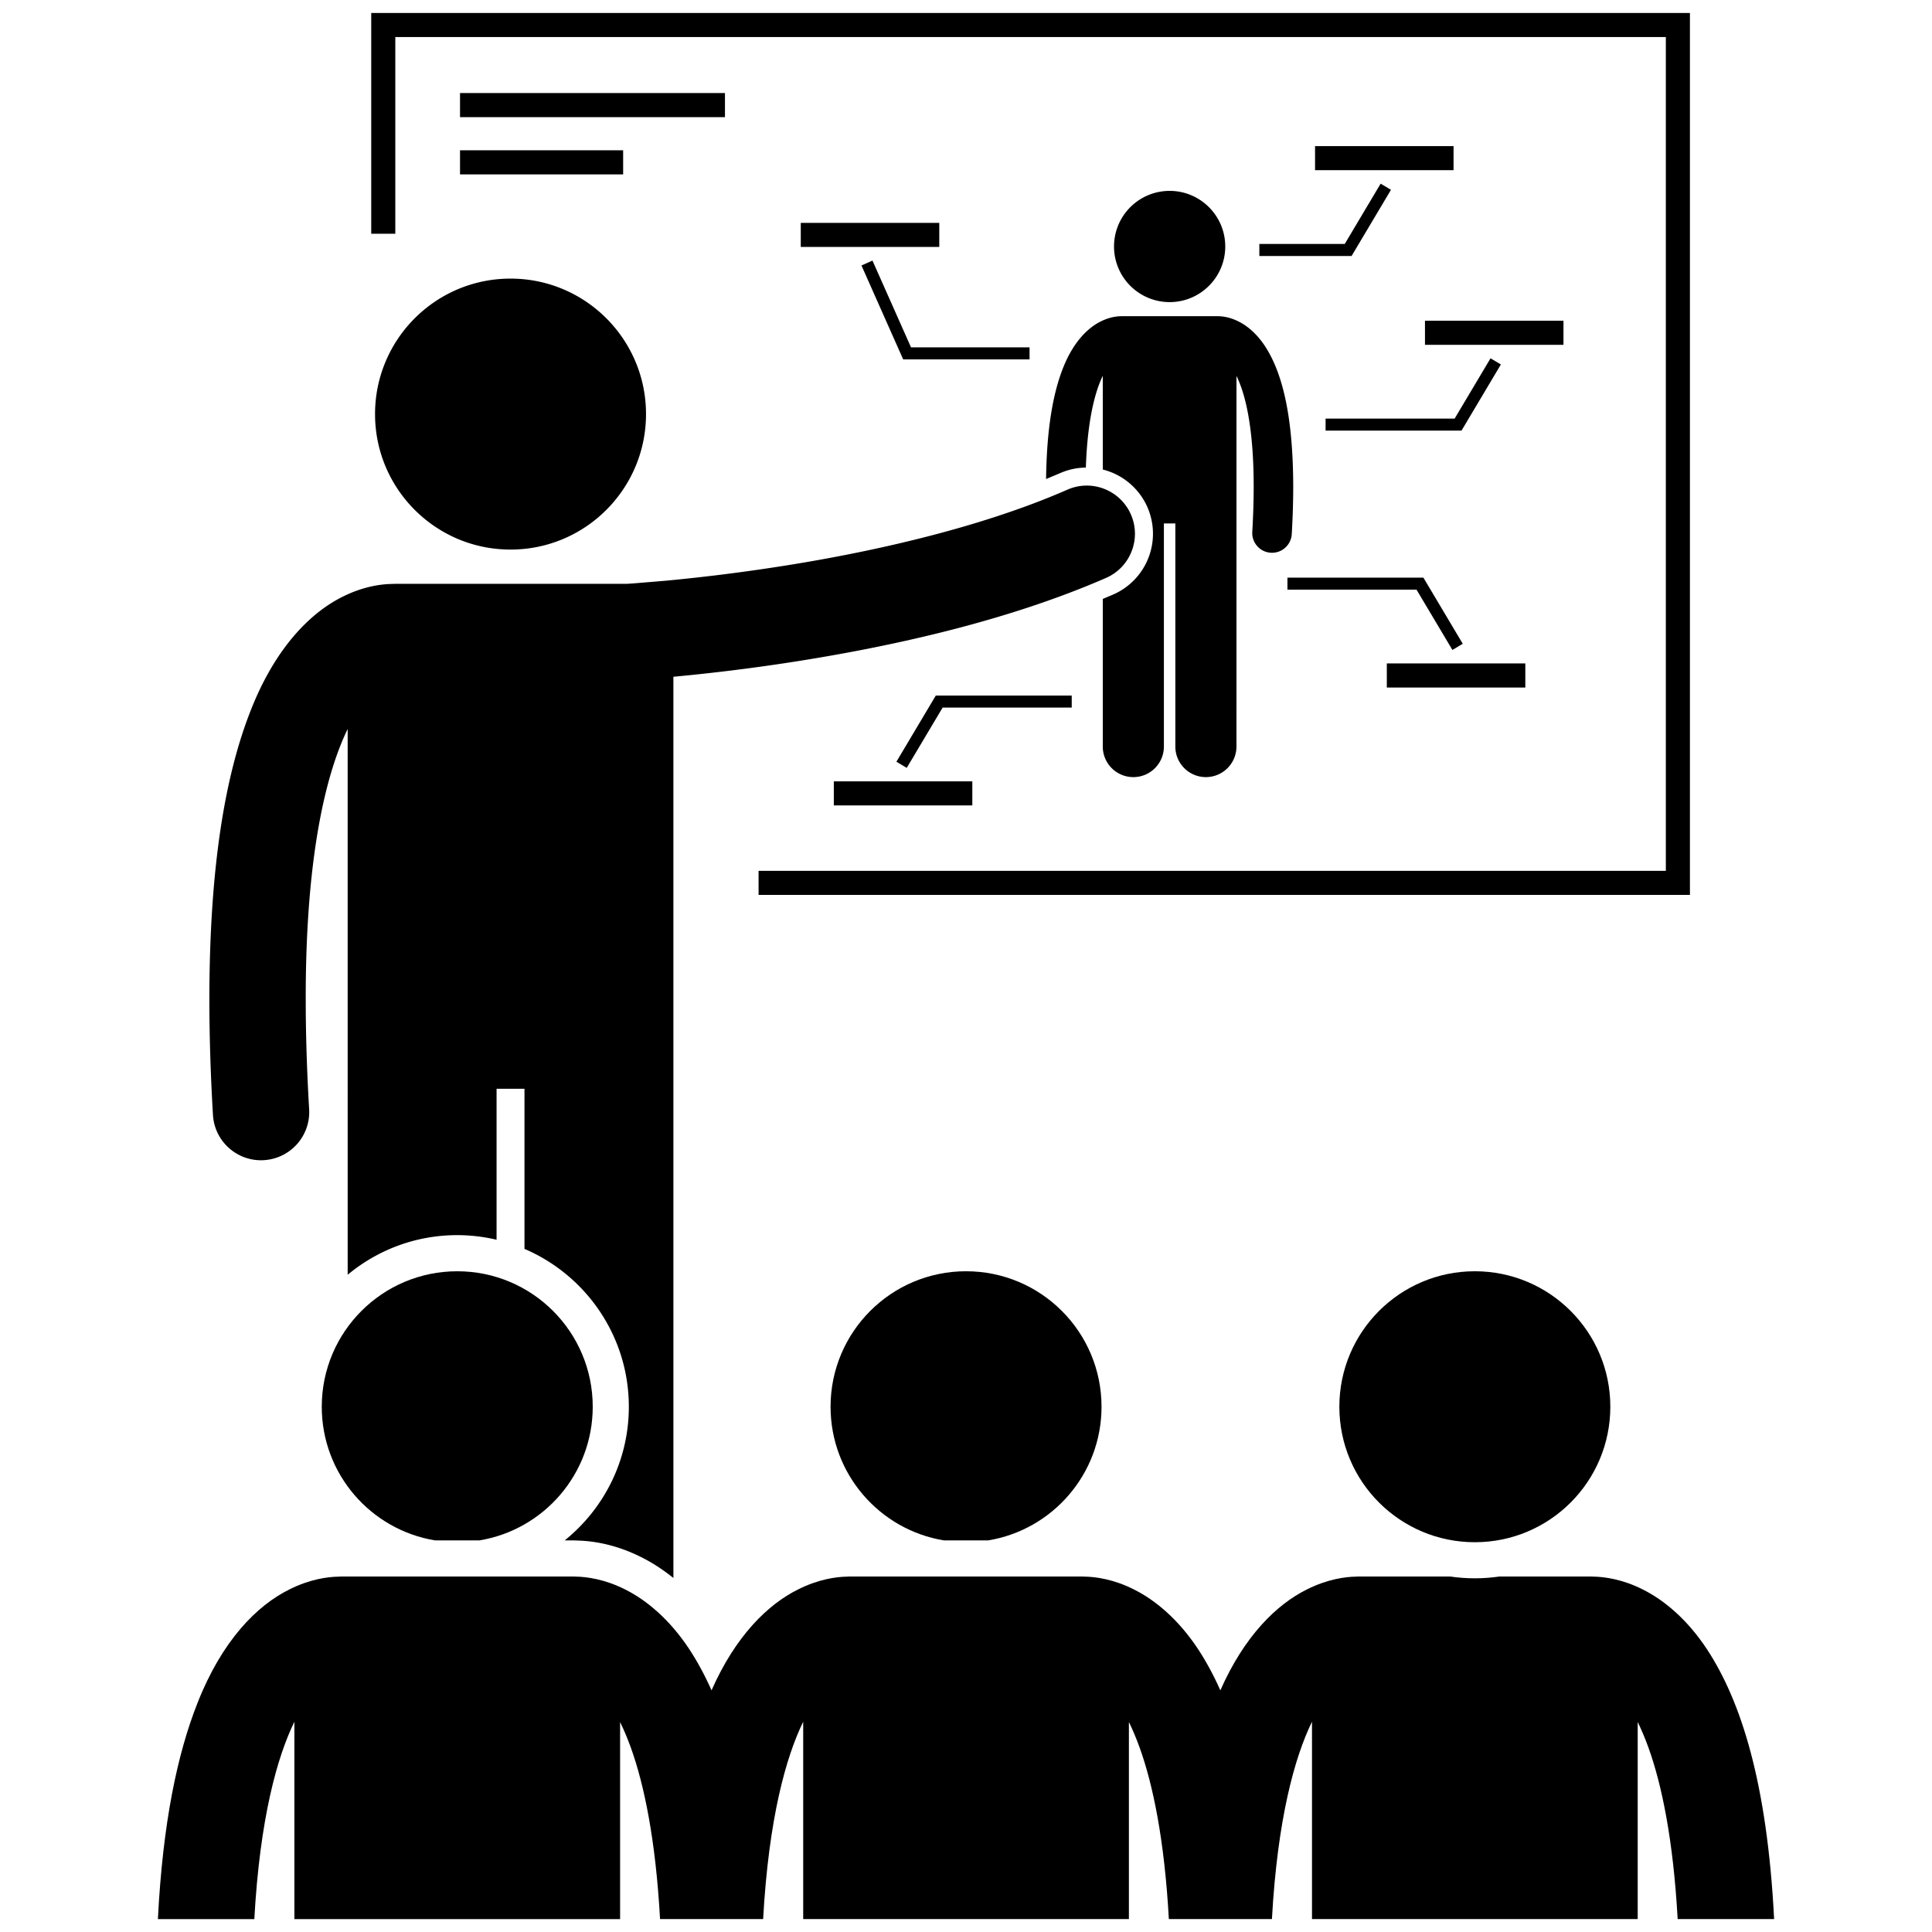 <svg xmlns="http://www.w3.org/2000/svg" viewBox="136 136 480 480"><defs><clipPath id="H"><path d="M228 139.21h328V359H228z"/></clipPath><clipPath id="I"><path d="M175 527h402v85.793H175z"/></clipPath></defs><g fill="#000"><path d="M405.78 252.17c.395-11.914 2.313-18.938 4.203-22.805v23.289a16.46 16.46 0 0 1 11.098 9.371 16.48 16.48 0 0 1-8.477 21.668l-2.621 1.109v36.676c0 4.195 3.398 7.594 7.59 7.594s7.594-3.398 7.594-7.594v-55.434h2.844v55.434c0 4.195 3.402 7.594 7.59 7.594a7.6 7.6 0 0 0 7.594-7.594l.004-92.086c.363.746.73 1.602 1.094 2.602 1.731 4.797 3.188 12.668 3.18 24.953 0 3.387-.109 7.106-.348 11.191-.156 2.711 1.91 5.031 4.617 5.191a3.62 3.62 0 0 0 .289.008 4.92 4.92 0 0 0 4.902-4.629c.25-4.258.359-8.168.363-11.762-.027-18.535-2.984-28.789-7.019-34.961-2.019-3.062-4.379-5.027-6.559-6.113-2.094-1.055-3.937-1.297-5.043-1.309-.074-.004-.148-.012-.223-.012h-23.723c-.078 0-.156.008-.234.012-1.106.016-2.945.254-5.035 1.309-3.305 1.641-6.863 5.223-9.356 11.57-2.402 6.074-4.051 14.734-4.207 27.574l3.508-1.477c2.031-.887 4.172-1.344 6.375-1.371zm34.63-54.93c0 7.633-6.187 13.82-13.82 13.82a13.82 13.82 0 0 1-13.816-13.82 13.82 13.82 0 0 1 13.816-13.816c7.633 0 13.82 6.188 13.82 13.816M222.38 452.71c7.391-6.144 16.879-9.844 27.215-9.844a42.69 42.69 0 0 1 9.777 1.144v-37.508h6.934v39.781c15.227 6.512 25.926 21.641 25.926 39.223 0 13.41-6.231 25.387-15.938 33.207h2.203c.309 0 .605.012.906.031 3.746.082 9.484.883 15.969 4.156 2.75 1.371 5.402 3.113 7.934 5.152l-.004-223.91a494.39 494.39 0 0 0 29.227-3.617c23.281-3.609 52.707-9.797 78.273-20.945 6.051-2.652 8.816-9.711 6.164-15.766s-9.703-8.816-15.758-6.164c-22.309 9.785-50.227 15.832-72.32 19.215-11.059 1.707-20.68 2.773-27.5 3.414l-7.957.66-1.687.113-57.801.004c-.156 0-.305.02-.461.023-2.691.023-7.223.59-12.383 3.191-8.047 3.992-16.719 12.719-22.789 28.184-6.144 15.531-10.273 37.977-10.293 71.879.004 8.762.281 18.289.891 28.664.375 6.359 5.648 11.266 11.938 11.266a11.01 11.01 0 0 0 .715-.023 11.97 11.97 0 0 0 11.246-12.645c-.586-9.945-.848-19.012-.848-27.262-.051-36.234 5.231-56.586 10.418-67.207zm74.12-213.83c0 18.59-15.07 33.66-33.66 33.66s-33.66-15.07-33.66-33.66 15.07-33.66 33.66-33.66 33.66 15.07 33.66 33.66"/><g clip-path="url(#H)"><path d="M324.47 358.34h231.39V139.22H228.23v54.852h5.984v-48.867h315.66v207.15l-225.41.004z"/></g><path d="M244.11 518.71h10.98c15.98-2.621 28.172-16.488 28.172-33.207 0-18.594-15.066-33.66-33.66-33.66s-33.66 15.066-33.66 33.66c-.004 16.719 12.188 30.586 28.168 33.207zm165.56-33.21c0-18.594-15.066-33.66-33.66-33.66s-33.66 15.066-33.66 33.66c0 16.719 12.191 30.586 28.172 33.207h10.98c15.977-2.621 28.168-16.488 28.168-33.207z"/><g clip-path="url(#I)"><path d="M209.14 563.77v49.027h80.922V563.84c.887 1.816 1.781 3.902 2.664 6.336 3.289 9.121 6.164 22.828 7.262 42.617h25.609c1.394-25.109 5.703-40.336 9.953-49.027v49.027h80.922v-48.961c.887 1.82 1.781 3.906 2.664 6.34 3.289 9.121 6.164 22.828 7.262 42.617h25.609c1.394-25.109 5.703-40.336 9.953-49.027v49.027h80.922v-48.961c.887 1.82 1.781 3.906 2.664 6.34 3.289 9.121 6.164 22.828 7.262 42.617h23.965c-1.727-33.918-8.227-54.117-16.652-66.992-4.914-7.461-10.664-12.242-15.977-14.895-5.109-2.582-9.606-3.156-12.305-3.195-.176-.008-.348-.027-.527-.027h-22.746c-2.012.293-4.062.449-6.152.449s-4.144-.156-6.152-.449h-22.742c-.199 0-.395.02-.594.031-2.703.039-7.168.633-12.242 3.191-7.492 3.711-15.516 11.531-21.488 25.062-1.703-3.828-3.543-7.199-5.488-10.168-4.914-7.461-10.664-12.242-15.977-14.895-5.109-2.582-9.606-3.156-12.301-3.195-.176-.008-.348-.027-.527-.027h-57.797c-.199 0-.395.02-.594.031-2.703.039-7.168.633-12.242 3.191-7.492 3.711-15.516 11.531-21.488 25.062-1.703-3.828-3.543-7.199-5.488-10.168-4.914-7.461-10.664-12.242-15.977-14.895-5.109-2.582-9.606-3.156-12.301-3.195-.176-.008-.348-.027-.527-.027l-57.785.008c-.203 0-.398.02-.594.031-2.703.039-7.164.633-12.242 3.191-8.051 3.988-16.723 12.715-22.793 28.188-4.977 12.566-8.625 29.672-9.844 53.703h23.957c1.394-25.113 5.703-40.332 9.953-49.027z"/></g><path d="M536.08 485.5c0 18.594-15.07 33.66-33.66 33.66s-33.66-15.066-33.66-33.66 15.07-33.66 33.66-33.66 33.66 15.07 33.66 33.66M334.95 191.37h34.41v5.984h-34.41zm127.77-19.07h34.41v5.984h-34.41zm-212.43-13.18h65.824v5.984H250.29z"/><path d="M250.29 173.34h40.527v5.984H250.29zm141.5 51.95v-2.996h-29.453l-9.574-21.551-2.731 1.215h-.004l10.363 23.332zm57.09-25.69h22.914l9.789-16.441-2.566-1.527-.004-.004-8.914 14.98H448.88zm41.15 16.08h34.41v5.984h-34.41zm18.86 10.87l-2.57-1.527v-.008l-8.918 14.98h-32.066v2.992h33.77zm-28.34 74.28h34.41v5.984h-34.41zm-24.69-18.33h32.07l8.918 14.977 2.57-1.531-9.785-16.438H455.86zm-112.7 47.62h34.41v5.984h-34.41zm27.03-18.32h32.078v-2.992h-33.773l-9.785 16.441 2.566 1.531v-.004z"/></g></svg>